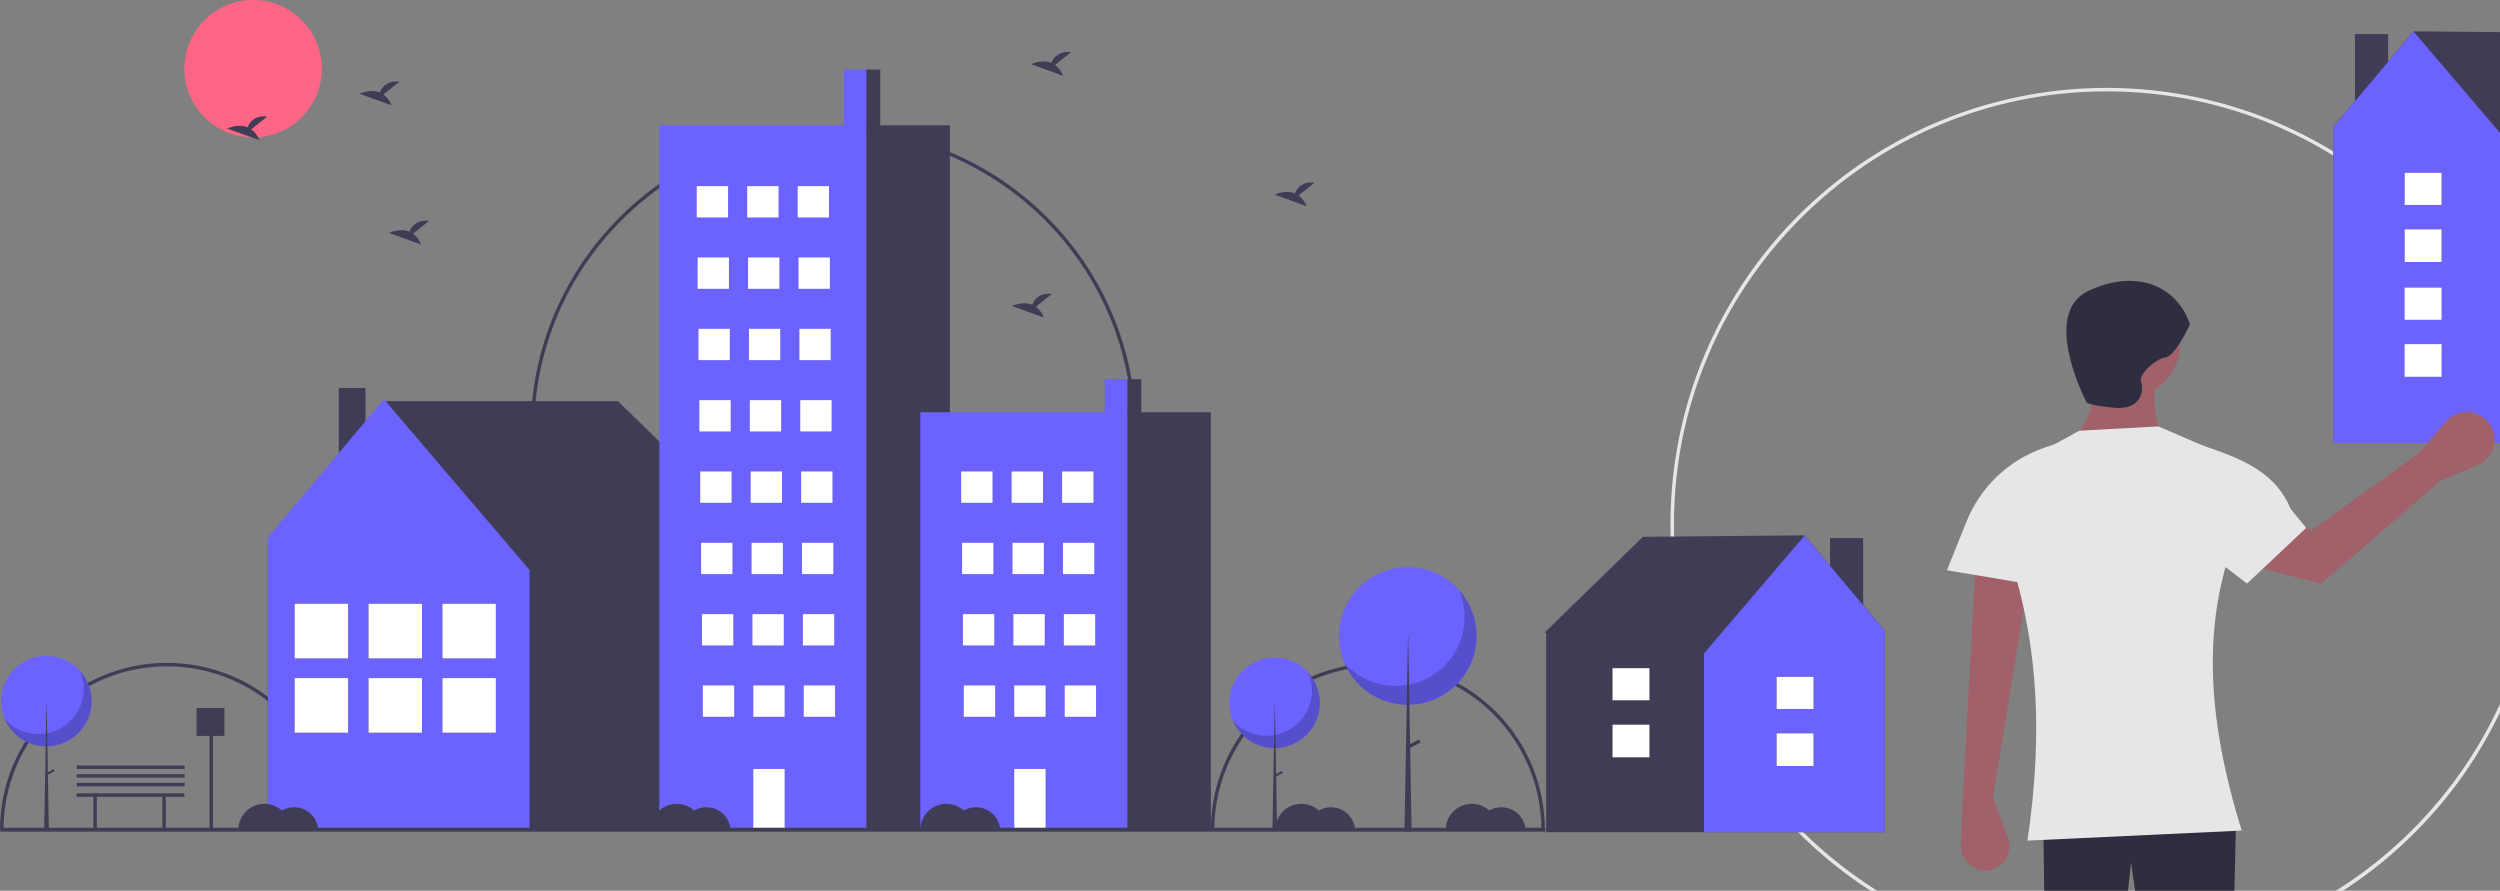 <svg viewBox="0 0 1437 512" fill="none" xmlns="http://www.w3.org/2000/svg">
<rect x="0" y="0" width="1437" height="512" fill="#808080" stroke="none"/>
<g clip-path="url(#clip0_3_57)">
<path d="M192 477H190C190 452.07 180.097 428.16 162.468 410.532C144.84 392.904 120.93 383 96 383C71.07 383 47.16 392.904 29.532 410.532C11.904 428.16 2 452.07 2 477H6.10352e-05C6.14146e-05 451.539 10.114 427.121 28.118 409.118C46.121 391.114 70.539 381 96 381C121.461 381 145.879 391.114 163.882 409.118C181.886 427.121 192 451.539 192 477Z" fill="#3F3D56"/>
<path d="M888 477H886C886 452.07 876.096 428.16 858.468 410.532C840.84 392.904 816.93 383 792 383C767.07 383 743.16 392.904 725.532 410.532C707.904 428.16 698 452.07 698 477H696C696 451.539 706.114 427.121 724.118 409.118C742.121 391.114 766.539 381 792 381C817.461 381 841.879 391.114 859.882 409.118C877.886 427.121 888 451.539 888 477Z" fill="#3F3D56"/>
<path d="M653 248H651C651 153.159 573.841 76 479 76C384.159 76 307 153.159 307 248H305C305 152.056 383.056 74 479 74C574.944 74 653 152.056 653 248Z" fill="#3F3D56"/>
<path d="M145.5 79C167.315 79 185 61.315 185 39.5C185 17.685 167.315 0 145.5 0C123.685 0 106 17.685 106 39.5C106 61.315 123.685 79 145.5 79Z" fill="#FF6584"/>
<path d="M153.891 311.384L221.752 230.567H355.171L436.705 309.983L435.058 311.042H435.646V476.227H153.984V311.042L153.891 311.384Z" fill="#3F3D56"/>
<path d="M194.719 276.249H210.102V223H194.719V276.249Z" fill="#3F3D56"/>
<path d="M220.694 229.508L304.345 327.581V476.227H153.984V308.924L220.694 229.508Z" fill="#6C63FF"/>
<path d="M285.014 347.044H254.306V378.442H285.014V347.044Z" fill="#3F3D56"/>
<path d="M285.014 389.767H254.306V421.165H285.014V389.767Z" fill="#3F3D56"/>
<path d="M285.014 347.044H254.306V378.442H285.014V347.044Z" fill="white"/>
<path d="M285.014 389.767H254.306V421.165H285.014V389.767Z" fill="white"/>
<path d="M242.545 347.044H211.838V378.442H242.545V347.044Z" fill="#3F3D56"/>
<path d="M242.545 389.767H211.838V421.165H242.545V389.767Z" fill="#3F3D56"/>
<path d="M242.545 347.044H211.838V378.442H242.545V347.044Z" fill="white"/>
<path d="M242.545 389.767H211.838V421.165H242.545V389.767Z" fill="white"/>
<path d="M200.077 347.044H169.369V378.442H200.077V347.044Z" fill="#3F3D56"/>
<path d="M200.077 389.767H169.369V421.165H200.077V389.767Z" fill="#3F3D56"/>
<path d="M200.077 347.044H169.369V378.442H200.077V347.044Z" fill="white"/>
<path d="M200.077 389.767H169.369V421.165H200.077V389.767Z" fill="white"/>
<path d="M499 40H485V75H499V40Z" fill="#6C63FF"/>
<path d="M498 72H379V477H498V72Z" fill="#6C63FF"/>
<path d="M546 72H498V477H546V72Z" fill="#3F3D56"/>
<path d="M418.5 107H400.5V125H418.5V107Z" fill="white"/>
<path d="M447.5 107H429.5V125H447.5V107Z" fill="white"/>
<path d="M476.5 107H458.5V125H476.5V107Z" fill="white"/>
<path d="M419 148H401V166H419V148Z" fill="white"/>
<path d="M448 148H430V166H448V148Z" fill="white"/>
<path d="M477 148H459V166H477V148Z" fill="white"/>
<path d="M419.5 189H401.5V207H419.5V189Z" fill="white"/>
<path d="M448.5 189H430.5V207H448.5V189Z" fill="white"/>
<path d="M477.5 189H459.5V207H477.5V189Z" fill="white"/>
<path d="M420 230H402V248H420V230Z" fill="white"/>
<path d="M449 230H431V248H449V230Z" fill="white"/>
<path d="M478 230H460V248H478V230Z" fill="white"/>
<path d="M420.5 271H402.5V289H420.5V271Z" fill="white"/>
<path d="M449.5 271H431.5V289H449.5V271Z" fill="white"/>
<path d="M478.5 271H460.5V289H478.5V271Z" fill="white"/>
<path d="M421 312H403V330H421V312Z" fill="white"/>
<path d="M450 312H432V330H450V312Z" fill="white"/>
<path d="M479 312H461V330H479V312Z" fill="white"/>
<path d="M421.5 353H403.5V371H421.5V353Z" fill="white"/>
<path d="M450.5 353H432.5V371H450.5V353Z" fill="white"/>
<path d="M479.5 353H461.5V371H479.5V353Z" fill="white"/>
<path d="M422 394H404V412H422V394Z" fill="white"/>
<path d="M451 394H433V412H451V394Z" fill="white"/>
<path d="M451 442H433V476H451V442Z" fill="white"/>
<path d="M480 394H462V412H480V394Z" fill="white"/>
<path d="M506 40H498V74H506V40Z" fill="#3F3D56"/>
<path d="M649 218H635V238.744H649V218Z" fill="#6C63FF"/>
<path d="M648 236.966H529V477H648V236.966Z" fill="#6C63FF"/>
<path d="M696 236.966H648V477H696V236.966Z" fill="#3F3D56"/>
<path d="M570.5 271H552.5V289H570.5V271Z" fill="white"/>
<path d="M599.5 271H581.5V289H599.5V271Z" fill="white"/>
<path d="M628.5 271H610.5V289H628.5V271Z" fill="white"/>
<path d="M571 312H553V330H571V312Z" fill="white"/>
<path d="M600 312H582V330H600V312Z" fill="white"/>
<path d="M629 312H611V330H629V312Z" fill="white"/>
<path d="M571.5 353H553.5V371H571.5V353Z" fill="white"/>
<path d="M600.5 353H582.5V371H600.5V353Z" fill="white"/>
<path d="M629.5 353H611.5V371H629.5V353Z" fill="white"/>
<path d="M572 394H554V412H572V394Z" fill="white"/>
<path d="M601 394H583V412H601V394Z" fill="white"/>
<path d="M601 442H583V476H601V442Z" fill="white"/>
<path d="M630 394H612V412H630V394Z" fill="white"/>
<path d="M656 218H648V238.151H656V218Z" fill="#3F3D56"/>
<path d="M888.244 475.792H0.244V478.033H888.244V475.792Z" fill="#3F3D56"/>
<path d="M732.66 430.081C747.041 430.081 758.7 418.422 758.7 404.041C758.7 389.659 747.041 378 732.66 378C718.278 378 706.619 389.659 706.619 404.041C706.619 418.422 718.278 430.081 732.66 430.081Z" fill="#6C63FF"/>
<path opacity="0.2" d="M752.03 386.647C754.459 392.329 754.789 398.69 752.96 404.592C751.131 410.495 747.263 415.554 742.047 418.868C736.831 422.181 730.607 423.531 724.487 422.677C718.367 421.824 712.75 418.822 708.639 414.208C710.123 417.679 712.344 420.787 715.148 423.315C717.952 425.843 721.272 427.731 724.878 428.848C728.484 429.965 732.29 430.286 736.032 429.786C739.774 429.287 743.362 427.98 746.549 425.955C749.736 423.931 752.444 421.239 754.487 418.064C756.53 414.889 757.858 411.308 758.379 407.569C758.901 403.83 758.603 400.022 757.507 396.41C756.41 392.797 754.542 389.466 752.03 386.647Z" fill="black"/>
<path d="M732.731 404.041H732.803L734.09 477.87H731.372L732.731 404.041Z" fill="#3F3D56"/>
<path d="M737.473 444.255L736.873 443.116L732.568 445.382L733.168 446.521L737.473 444.255Z" fill="#3F3D56"/>
<path d="M809.218 405.199C831.089 405.199 848.818 387.469 848.818 365.599C848.818 343.729 831.089 326 809.218 326C787.348 326 769.619 343.729 769.619 365.599C769.619 387.469 787.348 405.199 809.218 405.199Z" fill="#6C63FF"/>
<path opacity="0.2" d="M838.675 339.15C842.369 347.79 842.87 357.463 840.089 366.438C837.307 375.414 831.425 383.108 823.493 388.147C815.561 393.185 806.096 395.238 796.79 393.94C787.483 392.642 778.941 388.077 772.691 381.061C774.947 386.34 778.324 391.065 782.588 394.909C786.852 398.753 791.901 401.624 797.384 403.324C802.868 405.023 808.655 405.509 814.346 404.75C820.036 403.99 825.493 402.003 830.339 398.925C835.185 395.847 839.304 391.752 842.411 386.924C845.517 382.096 847.537 376.651 848.329 370.965C849.122 365.279 848.67 359.489 847.002 353.995C845.335 348.502 842.494 343.436 838.675 339.15Z" fill="black"/>
<path d="M809.327 365.599H809.436L811.394 477.87H807.26L809.327 365.599Z" fill="#3F3D56"/>
<path d="M816.538 426.752L815.625 425.02L809.079 428.466L809.992 430.199L816.538 426.752Z" fill="#3F3D56"/>
<path d="M26.66 429.081C41.041 429.081 52.7 417.422 52.7 403.041C52.7 388.659 41.041 377 26.66 377C12.278 377 0.619 388.659 0.619 403.041C0.619 417.422 12.278 429.081 26.66 429.081Z" fill="#6C63FF"/>
<path opacity="0.2" d="M46.03 385.647C48.459 391.329 48.789 397.69 46.96 403.592C45.131 409.495 41.263 414.554 36.047 417.868C30.831 421.181 24.607 422.531 18.487 421.677C12.367 420.824 6.75 417.822 2.639 413.208C4.123 416.679 6.344 419.787 9.148 422.315C11.951 424.843 15.271 426.731 18.878 427.848C22.484 428.965 26.29 429.286 30.032 428.786C33.773 428.287 37.362 426.98 40.549 424.955C43.736 422.931 46.444 420.239 48.487 417.064C50.53 413.889 51.858 410.308 52.379 406.569C52.901 402.83 52.603 399.022 51.507 395.41C50.41 391.797 48.542 388.466 46.03 385.647H46.03Z" fill="black"/>
<path d="M26.731 403.041H26.803L28.09 476.87H25.372L26.731 403.041Z" fill="#3F3D56"/>
<path d="M31.473 443.255L30.873 442.116L26.568 444.382L27.168 445.521L31.473 443.255Z" fill="#3F3D56"/>
<path d="M606.413 37.336L615.619 29.973C608.468 29.184 605.529 33.084 604.327 36.171C598.74 33.851 592.657 36.892 592.657 36.892L611.076 43.578C610.147 41.097 608.53 38.931 606.413 37.336Z" fill="#3F3D56"/>
<path d="M144.413 74.336L153.619 66.973C146.468 66.184 143.529 70.084 142.327 73.171C136.74 70.851 130.657 73.892 130.657 73.892L149.076 80.579C148.147 78.097 146.53 75.931 144.413 74.336Z" fill="#3F3D56"/>
<path d="M746.413 112.336L755.619 104.973C748.468 104.184 745.529 108.084 744.327 111.171C738.74 108.851 732.657 111.892 732.657 111.892L751.076 118.579C750.147 116.097 748.53 113.931 746.413 112.336Z" fill="#3F3D56"/>
<path d="M220.413 54.336L229.619 46.973C222.468 46.184 219.529 50.084 218.327 53.171C212.74 50.851 206.657 53.892 206.657 53.892L225.076 60.578C224.147 58.097 222.53 55.931 220.413 54.336Z" fill="#3F3D56"/>
<path d="M237.413 134.336L246.619 126.973C239.468 126.184 236.529 130.084 235.327 133.171C229.74 130.851 223.657 133.892 223.657 133.892L242.076 140.579C241.147 138.097 239.53 135.931 237.413 134.336Z" fill="#3F3D56"/>
<path d="M595.413 176.336L604.619 168.973C597.468 168.184 594.529 172.084 593.327 175.171C587.74 172.851 581.657 175.892 581.657 175.892L600.076 182.579C599.147 180.097 597.53 177.931 595.413 176.336Z" fill="#3F3D56"/>
<path d="M106 456H44V458H53.669V477H55.669V458H93.331V477H95.331V458H106V456Z" fill="#3F3D56"/>
<path d="M169 464C166.553 464 164.149 464.645 162.031 465.87C159.879 463.924 157.209 462.645 154.345 462.188C151.481 461.73 148.545 462.114 145.895 463.292C143.244 464.471 140.993 466.394 139.414 468.827C137.835 471.26 136.997 474.099 137 477H182.95C182.699 473.471 181.121 470.168 178.533 467.756C175.944 465.343 172.538 464.001 169 464Z" fill="#3F3D56"/>
<path d="M406 464C403.553 464 401.149 464.645 399.03 465.87C396.879 463.924 394.209 462.645 391.345 462.188C388.48 461.73 385.545 462.114 382.895 463.292C380.244 464.471 377.993 466.394 376.414 468.827C374.835 471.26 373.996 474.099 374 477H419.95C419.699 473.471 418.121 470.168 415.532 467.756C412.944 465.343 409.538 464.001 406 464Z" fill="#3F3D56"/>
<path d="M561 464C558.553 464 556.149 464.645 554.03 465.87C551.879 463.924 549.209 462.645 546.345 462.188C543.48 461.73 540.545 462.114 537.895 463.292C535.244 464.471 532.993 466.394 531.414 468.827C529.835 471.26 528.996 474.099 529 477H574.95C574.699 473.471 573.121 470.168 570.532 467.756C567.944 465.343 564.538 464.001 561 464Z" fill="#3F3D56"/>
<path d="M765 464C762.553 464 760.149 464.645 758.03 465.87C755.879 463.924 753.209 462.645 750.345 462.188C747.48 461.73 744.545 462.114 741.895 463.292C739.244 464.471 736.993 466.394 735.414 468.827C733.835 471.26 732.996 474.099 733 477H778.95C778.699 473.471 777.121 470.168 774.532 467.756C771.944 465.343 768.538 464.001 765 464Z" fill="#3F3D56"/>
<path d="M863 464C860.553 464 858.149 464.645 856.03 465.87C853.879 463.924 851.209 462.645 848.345 462.188C845.48 461.73 842.545 462.114 839.895 463.292C837.244 464.471 834.993 466.394 833.414 468.827C831.835 471.26 830.996 474.099 831 477H876.95C876.699 473.471 875.121 470.168 872.532 467.756C869.944 465.343 866.538 464.001 863 464Z" fill="#3F3D56"/>
<path d="M129 407H113V423H120.417V476.912H122.417V423H129V407Z" fill="#3F3D56"/>
<path d="M106.122 450.016H44.122V452.016H106.122V450.016Z" fill="#3F3D56"/>
<path d="M106.122 445.016H44.122V447.016H106.122V445.016Z" fill="#3F3D56"/>
<path d="M106.122 440.016H44.122V442.016H106.122V440.016Z" fill="#3F3D56"/>
</g>
<g clip-path="url(#clip1_3_57)">
<path d="M1210.88 551.883C1152.88 551.883 1096.68 531.774 1051.84 494.981C1007.01 458.188 976.323 406.988 965.008 350.105C953.693 293.222 962.452 234.176 989.791 183.027C1017.13 131.878 1061.36 91.791 1114.94 69.596C1168.52 47.402 1228.15 44.473 1283.65 61.308C1339.15 78.144 1387.09 113.703 1419.31 161.926C1451.53 210.149 1466.04 268.052 1460.35 325.77C1454.67 383.488 1429.15 437.449 1388.14 478.46C1364.91 501.811 1337.29 520.324 1306.86 532.927C1276.43 545.53 1243.81 551.973 1210.88 551.883ZM1210.88 52.515C1073.75 52.515 962.192 164.074 962.192 301.199C962.192 438.324 1073.75 549.883 1210.88 549.883C1348 549.883 1459.56 438.324 1459.56 301.199C1459.56 164.074 1348 52.515 1210.88 52.515Z" fill="#E6E6E6"/>
<path d="M1070.95 309.289H1051.92V375.151H1070.95V309.289Z" fill="#3F3D56"/>
<path d="M1083.51 362.761L1037.24 307.708L944.349 308.557L888 363.442L889.139 364.174H888.732V478.334H1083.39V364.174L1083.51 362.761Z" fill="#3F3D56"/>
<path d="M1037.29 307.825L979.475 375.603V478.334H1083.39V362.71L1037.29 307.825Z" fill="#6C63FF"/>
<path d="M1042.41 421.523H1021.19V440.281H1042.41V421.523Z" fill="#3F3D56"/>
<path d="M1042.41 389.055H1021.19V407.515H1042.41V389.055Z" fill="#3F3D56"/>
<path d="M1042.41 421.523H1021.19V440.281H1042.41V421.523Z" fill="white"/>
<path d="M1042.41 389.055H1021.19V407.515H1042.41V389.055Z" fill="white"/>
<path d="M948.097 416.545H926.875V435.303H948.097V416.545Z" fill="#3F3D56"/>
<path d="M948.097 384.077H926.875V402.538H948.097V384.077Z" fill="#3F3D56"/>
<path d="M948.097 416.545H926.875V435.303H948.097V416.545Z" fill="white"/>
<path d="M948.097 384.077H926.875V402.538H948.097V384.077Z" fill="white"/>
<path d="M1372.68 19.581H1353.65V85.443H1372.68V19.581Z" fill="#3F3D56"/>
<path d="M1341.21 74.466V254.624H1535.87V74.466H1535.46L1536.6 73.734L1480.25 18.849L1387.36 18L1341.09 73.053L1341.21 74.466Z" fill="#3F3D56"/>
<path d="M1341.21 73.002V254.624H1445.13V85.896L1387.31 18.117L1341.21 73.002Z" fill="#6C63FF"/>
<path d="M1403.41 131.815H1382.19V150.573H1403.41V131.815Z" fill="#3F3D56"/>
<path d="M1403.41 99.347H1382.19V117.807H1403.41V99.347Z" fill="#3F3D56"/>
<path d="M1403.41 131.815H1382.19V150.573H1403.41V131.815Z" fill="white"/>
<path d="M1403.41 99.347H1382.19V117.807H1403.41V99.347Z" fill="white"/>
<path d="M1403.41 197.812H1382.19V216.57H1403.41V197.812Z" fill="white"/>
<path d="M1403.41 165.344H1382.19V183.805H1403.41V165.344Z" fill="white"/>
<path d="M1222.42 228.566C1239.31 228.566 1253.01 214.871 1253.01 197.978C1253.01 181.085 1239.31 167.39 1222.42 167.39C1205.53 167.39 1191.83 181.085 1191.83 197.978C1191.83 214.871 1205.53 228.566 1222.42 228.566Z" fill="#A0616A"/>
<path d="M1191.01 253.367L1243.09 252.541C1238.61 240.197 1236.67 228.639 1239.78 218.646L1200.1 214.512C1205.46 227.464 1202.43 240.416 1191.01 253.367Z" fill="#A0616A"/>
<path d="M1145.54 458.39L1154.18 481.454C1154.93 483.433 1155.21 485.554 1155.01 487.658C1154.82 489.763 1154.14 491.795 1153.05 493.602C1151.95 495.409 1150.46 496.943 1148.68 498.09C1146.91 499.236 1144.9 499.965 1142.8 500.221C1140.79 500.466 1138.76 500.272 1136.83 499.652C1134.91 499.033 1133.14 498.003 1131.65 496.634C1130.16 495.265 1128.99 493.588 1128.21 491.722C1127.44 489.855 1127.07 487.841 1127.15 485.821L1128.18 459.217L1135.62 322.811L1166.2 331.904L1145.54 458.39Z" fill="#A0616A"/>
<path d="M1177.78 714.669L1202.58 712.189L1224.9 495.592L1256.31 716.323L1279.46 715.496L1285.25 473.271H1174.47L1177.78 714.669Z" fill="#2F2E41"/>
<path d="M1258.79 186.404C1258.79 186.404 1250.53 204.592 1244.74 205.418C1238.95 206.245 1229.03 215.339 1230.69 219.472C1232.34 223.606 1231.51 236.007 1214.98 234.353C1198.45 232.7 1199.27 231.046 1199.27 231.046C1199.27 231.046 1172.82 180.617 1200.1 167.39C1227.38 154.163 1251.35 164.083 1258.79 186.404Z" fill="#2F2E41"/>
<path d="M1165.38 483.192L1288.56 477.405C1265.58 403.685 1265.41 343.364 1294.34 287.819C1294.34 282.008 1292.64 276.325 1289.45 271.47C1286.25 266.616 1281.71 262.804 1276.37 260.505L1240.61 245.1L1195.14 247.58L1165.14 264.082C1159.26 267.313 1154.41 272.133 1151.15 277.99C1147.89 283.847 1146.34 290.505 1146.68 297.201C1172.95 359.905 1174.45 421.735 1165.38 483.192Z" fill="#E6E6E6"/>
<path d="M1187.7 339.345L1119.08 327.771L1130.39 299.704C1134.36 289.834 1140.42 280.939 1148.15 273.624C1155.87 266.31 1165.09 260.749 1175.16 257.32L1181.91 255.021L1187.7 339.345Z" fill="#E6E6E6"/>
<path d="M1402.93 276.244L1424.06 267.444C1426.19 266.553 1428.11 265.207 1429.67 263.499C1431.24 261.792 1432.41 259.764 1433.11 257.557C1433.81 255.349 1434.02 253.016 1433.72 250.72C1433.43 248.423 1432.64 246.219 1431.4 244.26C1430.07 242.152 1428.27 240.385 1426.13 239.102C1424 237.819 1421.59 237.055 1419.1 236.872C1416.62 236.689 1414.12 237.092 1411.82 238.049C1409.52 239.005 1407.48 240.489 1405.85 242.379L1390.18 260.637L1328.75 304.722L1286.98 287.386L1282.01 322.025L1334.18 335.615L1402.93 276.244Z" fill="#A0616A"/>
<path d="M1291.6 335.442L1325.6 303.442L1316.6 292.442C1308.56 272.471 1290.06 264.258 1269.68 257.32L1262.93 255.021L1257.6 309.442L1291.6 335.442Z" fill="#E6E6E6"/>
</g>
<defs>
<clipPath id="clip0_3_57">
<rect width="888.244" height="478.033" fill="white"/>
</clipPath>
<clipPath id="clip1_3_57">
<rect width="648.601" height="736.677" fill="white" transform="translate(888 18)"/>
</clipPath>
</defs>
</svg>
